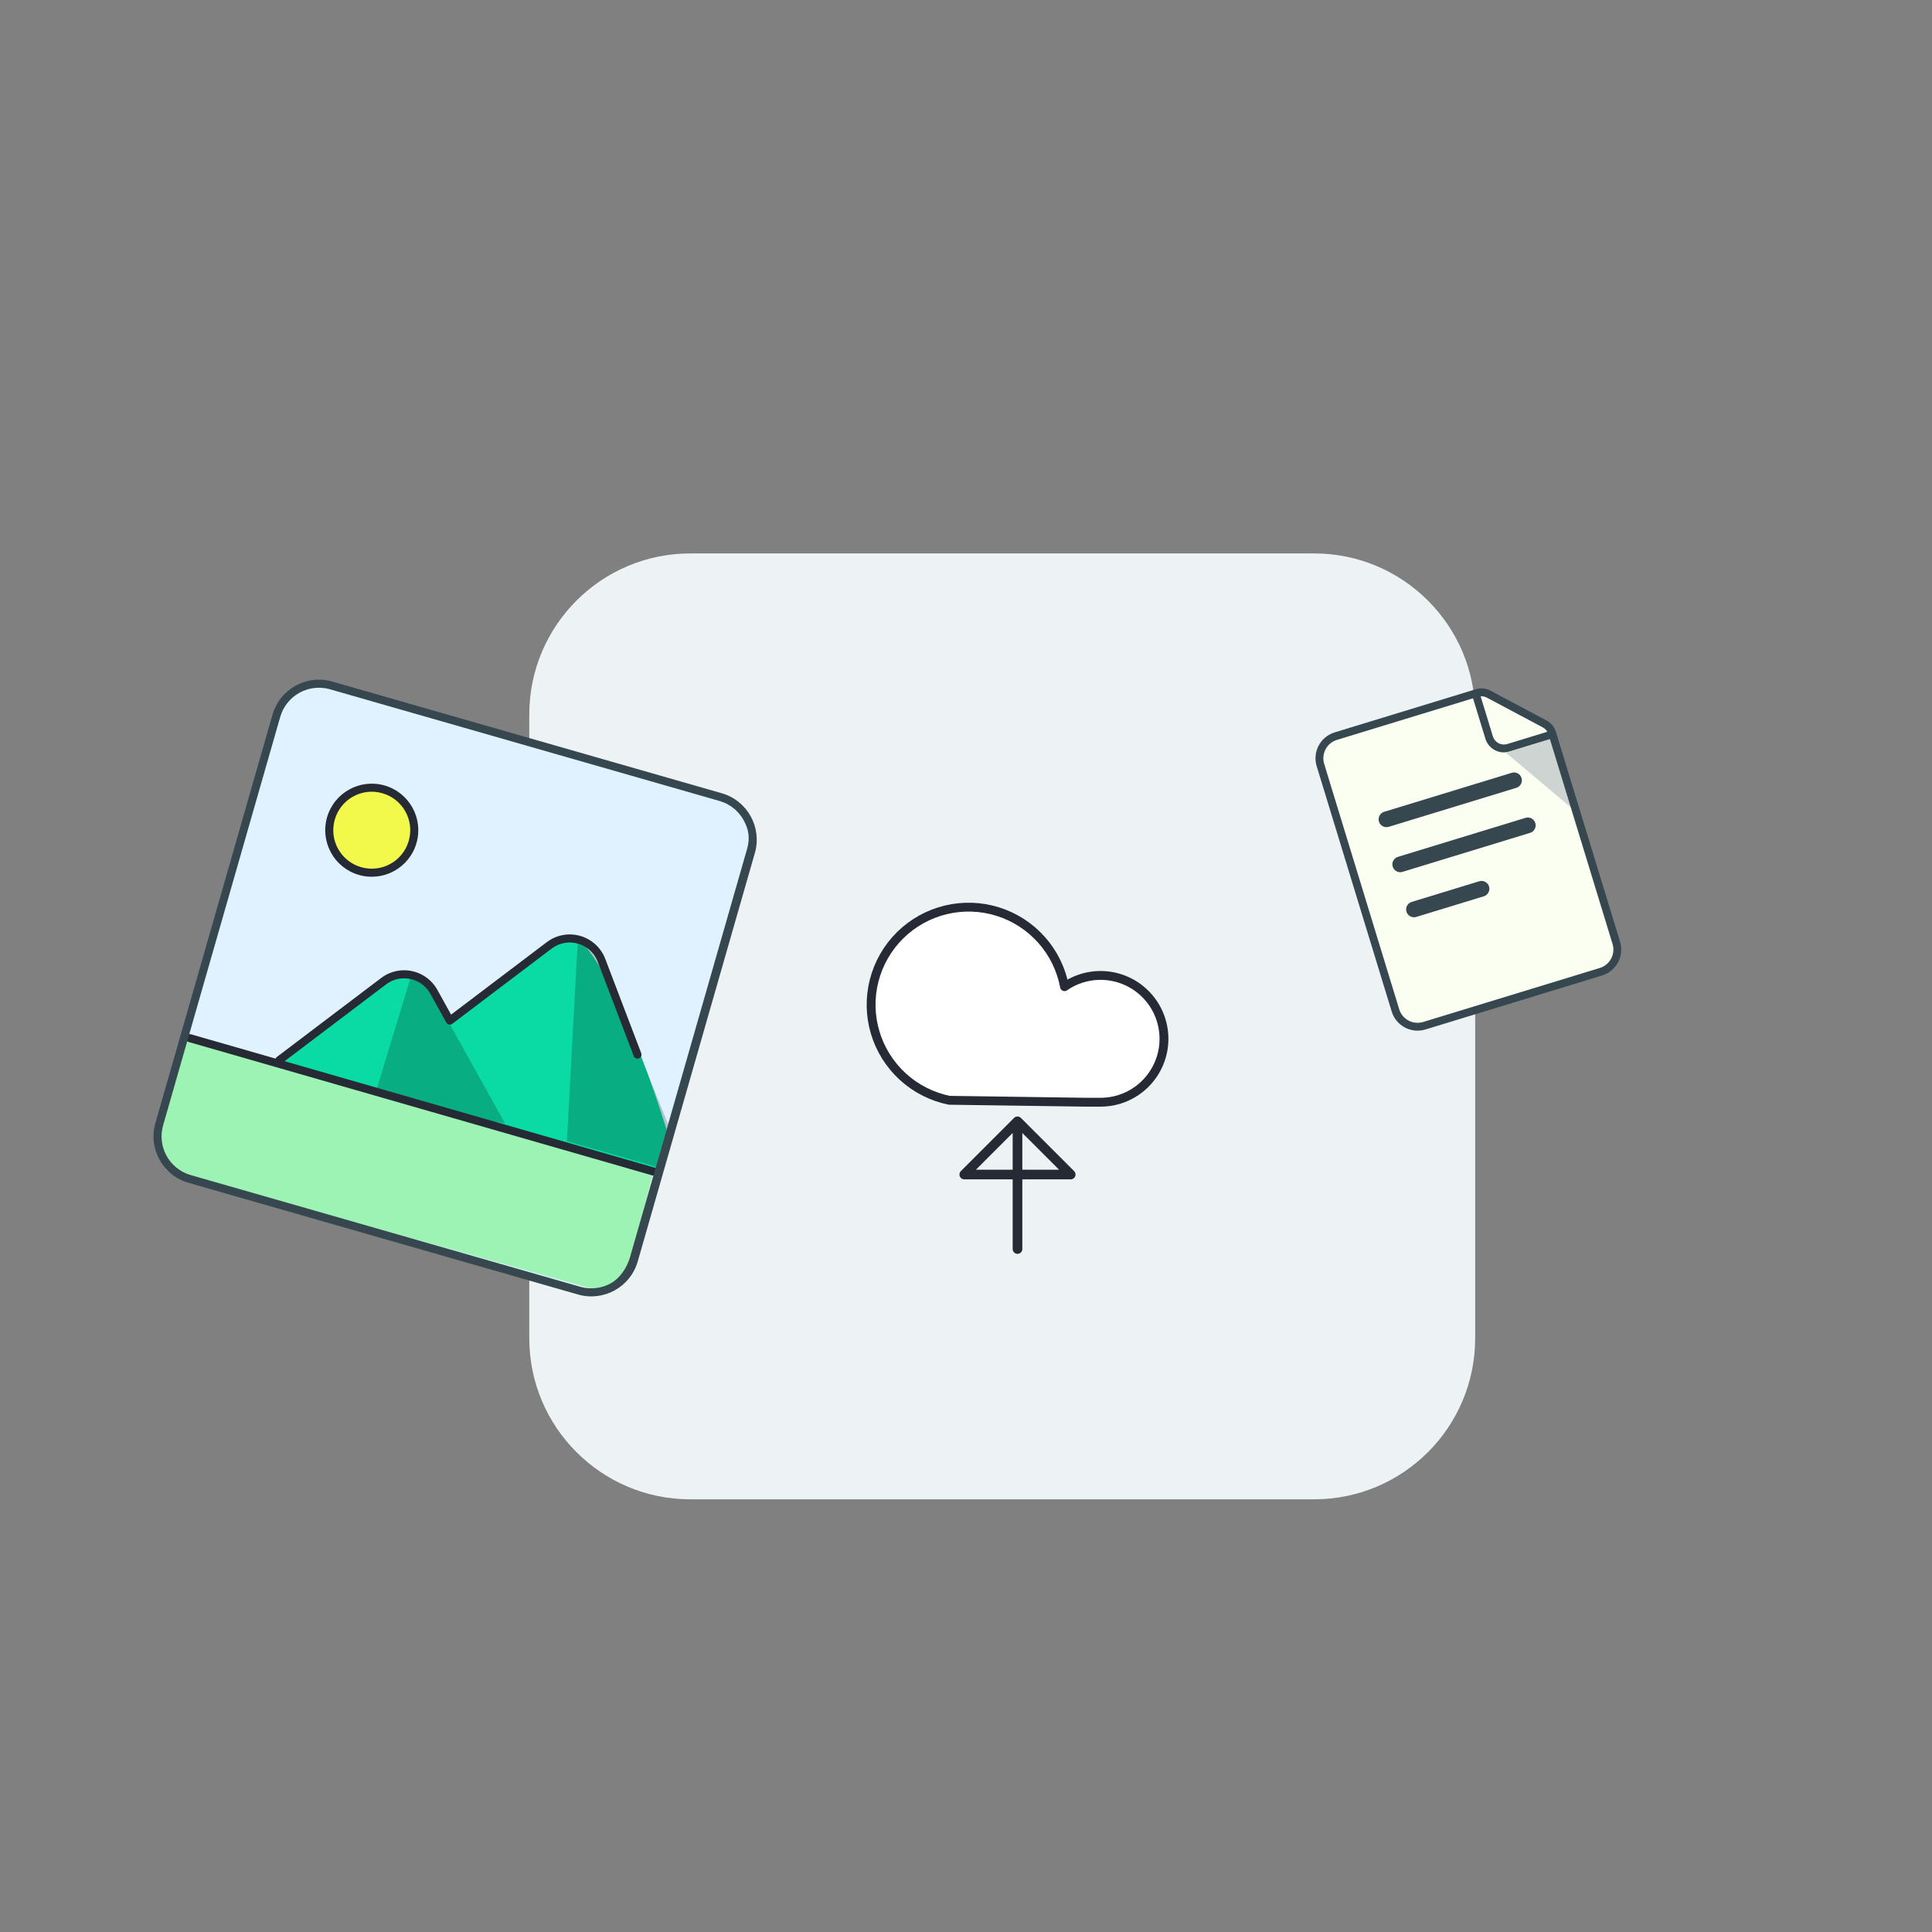 <svg width="480" height="480" viewBox="0 0 480 480" fill="none" xmlns="http://www.w3.org/2000/svg">
<rect x="0" y="0" width="480" height="480" fill="#808080" stroke="none"/>
<path d="M366.5 177.5V332.5C366.5 354.576 348.576 372.5 326.5 372.5H171.5C149.424 372.5 131.5 354.576 131.5 332.5V177.5C131.5 155.424 149.424 137.5 171.5 137.5H326.5C348.576 137.5 366.5 155.424 366.5 177.5Z" fill="#EDF3F5"/>
<path d="M252.794 310.313V278.587M239.575 291.806L252.794 278.587L266.013 291.806H239.575Z" stroke="#252A34" stroke-width="2.4" stroke-linecap="round" stroke-linejoin="round"/>
<path d="M234.96 226.057C230.681 227.091 226.776 229.258 223.641 232.349C220.517 235.44 218.284 239.312 217.184 243.569C216.095 247.826 216.172 252.303 217.426 256.516C218.68 260.729 221.056 264.524 224.301 267.494C227.546 270.453 231.539 272.488 235.84 273.368L269.775 273.841H273.405C275.88 273.852 278.322 273.269 280.522 272.158C282.733 271.047 284.647 269.43 286.11 267.439C287.584 265.448 288.552 263.149 288.97 260.707C289.377 258.276 289.212 255.779 288.475 253.414C287.738 251.049 286.462 248.904 284.735 247.122C283.019 245.351 280.907 244.009 278.575 243.206C276.232 242.392 273.735 242.15 271.293 242.48C268.84 242.821 266.508 243.734 264.473 245.131C263.659 240.808 261.69 236.793 258.775 233.515C255.849 230.226 252.098 227.795 247.896 226.486C243.705 225.166 239.228 225.023 234.96 226.057Z" fill="white"/>
<path d="M234.961 226.054C230.685 227.09 226.775 229.264 223.646 232.349C220.515 235.438 218.285 239.314 217.189 243.572C216.094 247.83 216.174 252.303 217.429 256.518C218.684 260.735 221.06 264.524 224.304 267.493C227.544 270.457 231.536 272.486 235.845 273.363L269.775 273.843H273.409C275.88 273.848 278.318 273.272 280.525 272.159C282.73 271.047 284.646 269.431 286.111 267.441C287.581 265.452 288.555 263.149 288.968 260.713C289.376 258.272 289.209 255.776 288.474 253.412C287.739 251.053 286.463 248.901 284.739 247.125C283.021 245.351 280.908 244.007 278.571 243.203C276.233 242.395 273.739 242.15 271.291 242.486C268.845 242.824 266.508 243.732 264.476 245.137C263.663 240.814 261.691 236.796 258.774 233.513C255.852 230.226 252.097 227.794 247.898 226.484C243.705 225.168 239.231 225.023 234.961 226.054Z" stroke="#252A34" stroke-width="2.2" stroke-linecap="round" stroke-linejoin="round"/>
<path d="M82.269 170.292L179.041 198.041C184.88 199.715 188.258 205.806 186.583 211.647L157.488 313.114C155.813 318.953 149.72 322.33 143.882 320.656L47.11 292.907C41.269 291.232 37.894 285.14 39.568 279.301L68.663 177.834C70.338 171.993 76.428 168.617 82.269 170.292Z" fill="#E0F2FF"/>
<path d="M162.55 290.153L155.887 316.67L149.675 320.904L41.323 290.575L39 280.886L46.038 256.744L162.55 290.153Z" fill="#9DF3B3"/>
<path d="M145.444 235.073C137.114 224.868 94.489 272.35 94.489 272.35L163.606 290.762L166.11 282.27C166.11 282.27 155.916 247.902 145.444 235.073Z" fill="#0ADAA3"/>
<path d="M162.958 289.863L140.849 283.523L143.506 234.351L148.312 235.729L165.99 279.289L162.958 289.863Z" fill="black" fill-opacity="0.2"/>
<path d="M106.669 244.856C98.34 234.651 68.964 264.132 68.964 264.132L124.086 279.803C124.086 279.803 117.141 257.686 106.669 244.856Z" fill="#0ADAA3"/>
<path d="M117.187 277.862L93.472 270.979L101.957 243.043L106.25 244.557L125.469 279.113L117.187 277.862Z" fill="black" fill-opacity="0.2"/>
<path d="M69.993 264.192L95.902 244.574C97.005 243.739 98.263 243.257 99.543 243.11C100.523 242.998 101.517 243.081 102.463 243.353C103.959 243.781 105.325 244.675 106.338 246.012L106.337 246.009C106.555 246.299 106.746 246.591 106.91 246.891L106.915 246.901L110.881 254.056C111.021 254.308 111.266 254.49 111.548 254.551C111.831 254.611 112.128 254.544 112.36 254.369L137.057 235.668C139.005 234.194 141.431 233.824 143.611 234.448C145.109 234.877 146.477 235.775 147.491 237.112L147.493 237.113C147.921 237.675 148.264 238.293 148.512 238.951L148.513 238.953L157.442 262.374C157.639 262.89 158.216 263.149 158.732 262.952C159.249 262.755 159.508 262.178 159.311 261.661L150.38 238.24L150.382 238.243C150.064 237.405 149.629 236.616 149.084 235.903L149.086 235.903C147.805 234.212 146.058 233.069 144.163 232.525C141.406 231.733 138.314 232.207 135.85 234.074L112.072 252.079L108.664 245.932L107.791 246.416L108.67 245.94C108.452 245.534 108.2 245.158 107.935 244.805L107.933 244.804C106.653 243.114 104.908 241.973 103.014 241.43C100.256 240.637 97.159 241.112 94.695 242.979L68.786 262.597C68.345 262.931 68.259 263.557 68.592 263.998C68.925 264.439 69.552 264.525 69.993 264.192Z" fill="#252A34"/>
<path d="M46.856 258.875L162.17 292.055C162.7 292.207 163.255 291.9 163.407 291.369C163.559 290.838 163.252 290.284 162.721 290.132L68.999 263.166L47.408 256.952C46.877 256.8 46.323 257.107 46.171 257.638C46.019 258.168 46.326 258.722 46.856 258.875Z" fill="#252A34"/>
<path d="M95.274 196.111C100.884 197.72 104.123 203.563 102.514 209.173C100.906 214.783 95.062 218.021 89.453 216.413C83.844 214.805 80.604 208.961 82.212 203.351C83.821 197.741 89.666 194.503 95.274 196.111Z" fill="#F3F94B"/>
<path d="M95.274 196.111L94.998 197.072C97.54 197.801 99.54 199.483 100.727 201.626C101.915 203.768 102.282 206.355 101.553 208.897C100.824 211.439 99.142 213.438 96.999 214.626C94.857 215.813 92.27 216.18 89.728 215.452C87.187 214.723 85.187 213.04 83.999 210.898C82.812 208.756 82.445 206.168 83.174 203.627C83.902 201.085 85.585 199.086 87.727 197.898C89.869 196.711 92.457 196.343 94.998 197.072L95.274 196.111L95.55 195.15C89.409 193.389 83.012 196.935 81.251 203.076C79.49 209.216 83.036 215.613 89.177 217.374C95.317 219.135 101.715 215.589 103.475 209.448C105.236 203.308 101.69 196.911 95.55 195.15L95.274 196.111Z" fill="#252A34"/>
<path d="M82.269 170.292L81.993 171.253L178.765 199.002C181.422 199.764 183.512 201.524 184.756 203.766C185.999 206.007 186.384 208.213 185.622 210.87L156.526 312.339C155.764 314.996 154.004 317.587 151.763 318.829C149.519 320.071 146.814 320.456 144.157 319.695L47.385 291.946C44.728 291.184 42.637 289.423 41.394 287.182C40.152 284.94 39.767 282.233 40.529 279.577L69.624 178.11C70.386 175.453 72.147 173.361 74.388 172.119C76.629 170.876 79.336 170.492 81.993 171.253L82.269 170.292L82.544 169.331C76.173 167.504 69.529 171.187 67.702 177.558L38.606 279.025C36.78 285.397 40.463 292.041 46.834 293.868L143.606 321.617C149.977 323.444 156.621 319.763 158.448 313.391L187.544 211.923C189.371 205.551 185.688 198.907 179.317 197.08L82.544 169.331L82.269 170.292Z" fill="#37474F"/>
<path d="M383.766 179.859C384.66 180.336 385.33 181.146 385.629 182.115L401.569 234.255C402.012 235.71 401.861 237.284 401.146 238.626C400.431 239.97 399.213 240.974 397.761 241.418L353.863 254.839C353.143 255.059 352.385 255.134 351.636 255.063C350.886 254.991 350.156 254.772 349.491 254.418C348.827 254.067 348.237 253.584 347.758 253.003C347.278 252.422 346.917 251.753 346.696 251.031L328.057 190.066C327.836 189.344 327.762 188.586 327.832 187.836C327.905 187.086 328.124 186.356 328.477 185.692C328.831 185.027 329.314 184.435 329.896 183.955C330.477 183.476 331.146 183.116 331.868 182.897L366.932 172.177C367.413 172.03 367.919 171.977 368.418 172.027C368.918 172.076 369.405 172.221 369.848 172.456L383.766 179.859Z" fill="#FBFFF2"/>
<path d="M365.686 172.558L369.041 183.531C369.413 184.748 370.253 185.768 371.378 186.366C372.503 186.962 373.816 187.091 375.034 186.719L386.008 183.363C386.523 183.206 386.813 182.661 386.656 182.146C386.498 181.631 385.953 181.341 385.438 181.499L374.464 184.854C373.744 185.074 372.963 184.999 372.294 184.645C371.626 184.29 371.127 183.684 370.906 182.96L367.551 171.988C367.394 171.473 366.848 171.183 366.334 171.341C365.819 171.498 365.529 172.043 365.686 172.558Z" fill="#37474F"/>
<path d="M344.174 202.625L344.459 203.558L376.161 193.866L344.459 203.558L344.174 202.625L343.889 201.693C342.86 202.008 342.279 203.097 342.594 204.128C342.912 205.159 343.998 205.736 345.029 205.423L376.731 195.731C377.76 195.414 378.339 194.327 378.026 193.296C377.708 192.263 376.621 191.688 375.591 192.001L343.889 201.693L344.174 202.625Z" fill="#37474F"/>
<path d="M347.31 212.882L379.011 203.19C380.041 202.875 381.132 203.455 381.446 204.484C381.761 205.514 381.181 206.605 380.152 206.919L348.45 216.611C347.421 216.926 346.33 216.346 346.015 215.317C345.701 214.287 346.281 213.197 347.31 212.882Z" fill="#37474F"/>
<path d="M350.733 224.078L367.516 218.947C368.545 218.632 369.636 219.21 369.951 220.242C370.266 221.273 369.686 222.362 368.656 222.677L351.873 227.808C350.844 228.122 349.754 227.544 349.438 226.513C349.123 225.482 349.704 224.393 350.733 224.078Z" fill="#37474F"/>
<path d="M390.428 200.727L374.027 186.912C374.367 186.884 374.704 186.82 375.034 186.719L385.579 183.495L390.428 200.727Z" fill="#CDD4D1"/>
<path d="M383.766 179.859L383.309 180.718C383.975 181.073 384.474 181.679 384.697 182.402L384.696 182.4L400.637 234.54C401.005 235.749 400.877 237.052 400.285 238.165L400.286 238.167C399.693 239.282 398.68 240.118 397.475 240.486L353.578 253.907C352.981 254.089 352.35 254.152 351.729 254.093C351.107 254.034 350.503 253.852 349.95 253.558L349.948 253.557C349.395 253.265 348.909 252.867 348.51 252.383L348.51 252.381C348.111 251.9 347.812 251.347 347.628 250.746L328.989 189.779C328.806 189.18 328.742 188.551 328.802 187.927L328.803 187.929C328.863 187.305 329.045 186.701 329.339 186.148C329.633 185.595 330.032 185.106 330.515 184.708C330.996 184.312 331.551 184.012 332.147 183.83L332.153 183.828L367.217 173.108C367.577 172.998 367.954 172.96 368.322 172.996L368.324 172.996C368.698 173.032 369.06 173.142 369.389 173.316L383.309 180.718L383.766 179.859L384.225 178.997L370.304 171.595L370.307 171.596C369.749 171.3 369.138 171.115 368.51 171.055L368.512 171.056C367.884 170.995 367.249 171.059 366.647 171.243L331.583 181.963L331.585 181.962L331.577 181.965C330.736 182.222 329.951 182.643 329.274 183.203L329.276 183.202C328.595 183.763 328.032 184.454 327.617 185.233C327.203 186.012 326.945 186.864 326.861 187.742L326.862 187.744C326.779 188.621 326.866 189.506 327.124 190.349L345.764 251.316L345.764 251.318C346.024 252.161 346.445 252.945 347.005 253.624L347.005 253.622C347.566 254.303 348.256 254.867 349.035 255.28C349.814 255.694 350.665 255.95 351.545 256.033L351.543 256.034C352.419 256.117 353.305 256.029 354.148 255.772L398.046 242.351C399.746 241.831 401.172 240.653 402.007 239.082C402.844 237.511 403.02 235.673 402.502 233.972L402.502 233.97L386.561 181.83L386.561 181.828C386.187 180.613 385.348 179.597 384.225 178.998L384.225 178.997L383.766 179.859Z" fill="#37474F"/>
</svg>
